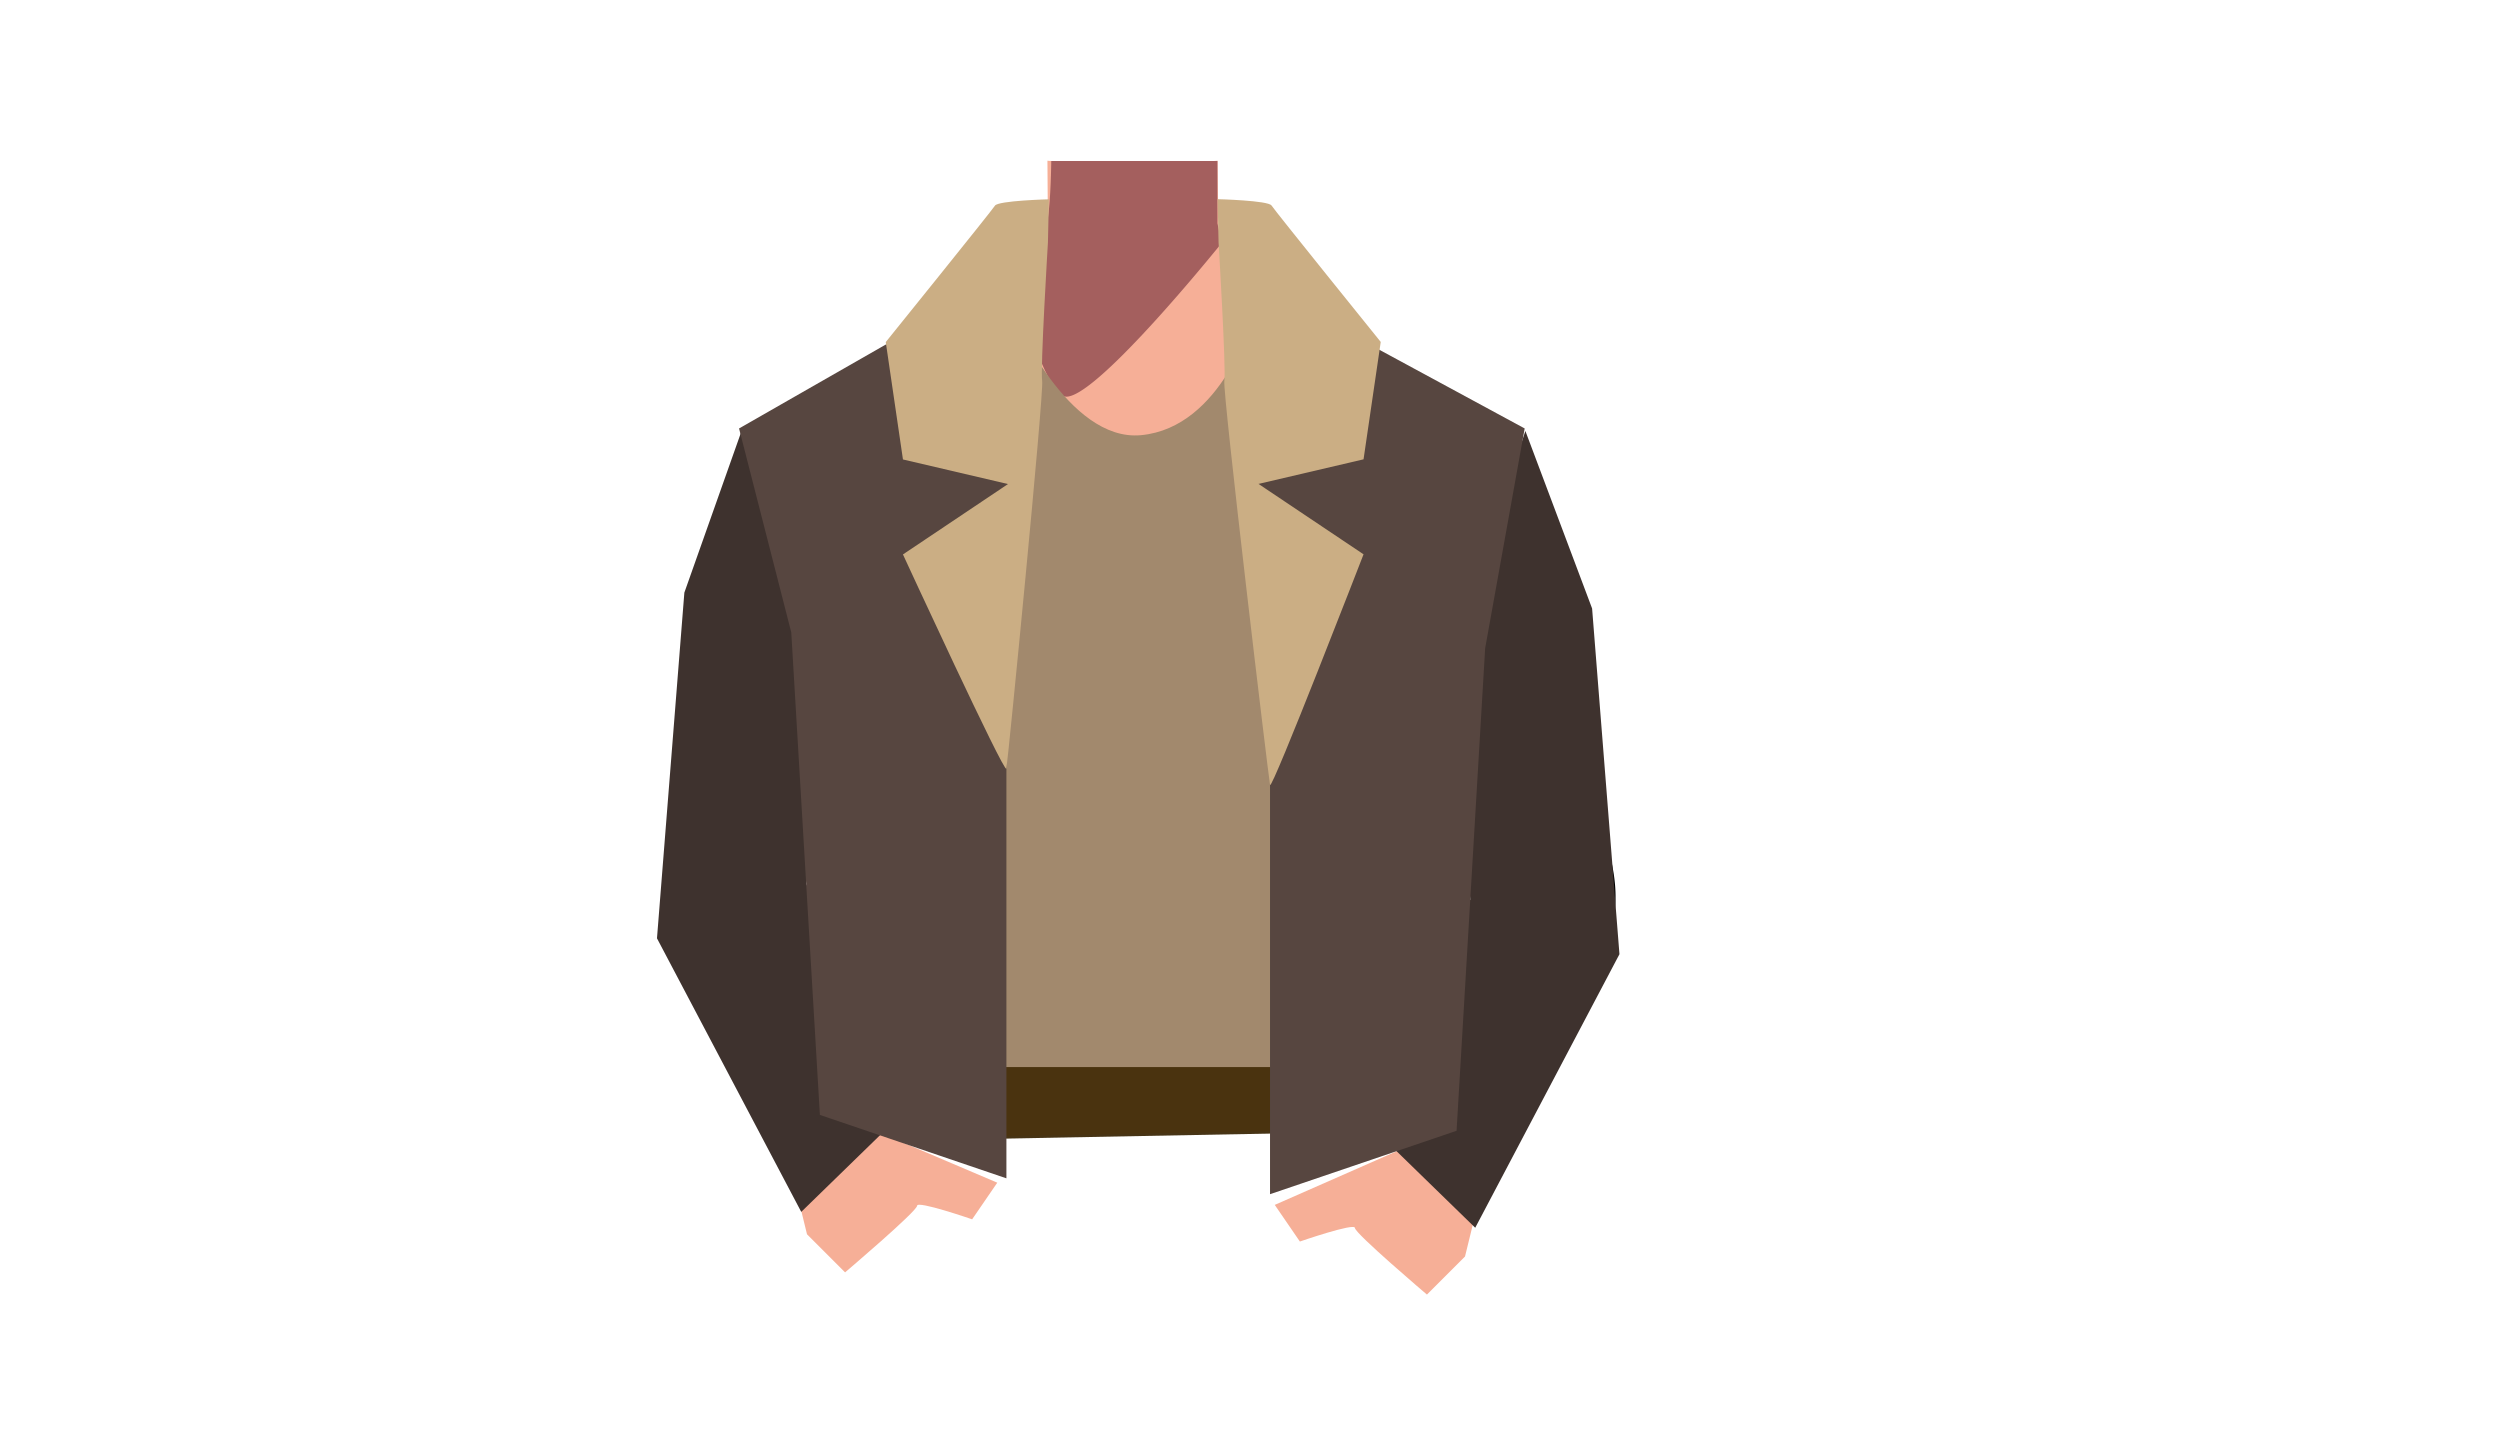 <svg xmlns="http://www.w3.org/2000/svg" viewBox="0 0 788 455"><defs><style>.cls-1{fill:#f6af97;}.cls-2{fill:#a45f5e;}.cls-3,.cls-5{fill:none;}.cls-4{fill:#473415;}.cls-5{stroke:#000;stroke-miterlimit:10;stroke-width:3px;}.cls-6{fill:#a2896d;}.cls-7{fill:#4a330f;}.cls-8{fill:#3e322e;}.cls-9{fill:#574640;}.cls-10{fill:#cbae84;}</style></defs><g id="Calque_5" data-name="Calque 5"><path class="cls-1" d="M372.38,229.79c10.75,7,22.27,34.86,34.77,37.73,4.44,1,13.35-5.24,15.8-9.08,8.91-14,4.6-53.24,17.19-64,10.65-9.12,36.25-3.9,36.85-42.29.37-23.34-25-29.67-31.64-32-1.09-.38-8-2.66-9-3.17L399.77,93.85A28.46,28.46,0,0,1,384,68.72l-.23-18.06-27,2.07-26.62-2.07.11,15.73a31.55,31.55,0,0,1-17.54,28.5L272.56,114.8s-35.4,10.74-35,37.34c.61,38.39,26.21,33.17,36.86,42.29,12.59,10.77,8.28,50,17.19,64,2.45,3.84,11.36,10.1,15.8,9.08,12.5-2.87,23.52-31.57,34.77-37.73C348.81,226.17,366.06,225.67,372.38,229.79Z"/><path class="cls-2" d="M385.13,76.57l-1,1.19c-6.3,7.74-41.66,50.63-49,47.06-2.2-1.06-4.53-5.13-6.69-10.15h0c-4.47-10.43-8.15-24.94-8.15-24.94a18.08,18.08,0,0,0,1.76-1.88l.05-.06a38.48,38.48,0,0,0,7.77-16.56c0-.2.09-.4.12-.61a0,0,0,0,0,0,0c.19-1,.37-2.18.51-3.45v0c.51-4.45.76-10.3.86-16.33v-.1h52.38l0,5.24v.39l0,6.49v1.53l0,6,.12.56v0l.17.85.93,4.57h0Z"/><path class="cls-3" d="M426.92,314.65c-.88-4-5.67-25.28-5.62-33.83.06-9.17,4-27.71,1.81-36.66-9.77-39.58-123.54-39.65-133.33,0-2.21,9,1.75,27.49,1.81,36.66.05,8.55-4.74,29.81-5.62,33.83C274.94,365,356.32,388,356.32,388S438,365,426.92,314.65Z"/><polygon class="cls-4" points="277.88 359.62 279.38 337.12 434.38 337.12 436.38 356.62 277.88 359.62"/><path class="cls-5" d="M424.35,150c-6.44,26.92,7.47,55.88,7.47,55.88s20.6,58.76,27.16,78.45c3.09,9.28,9.2,28.74,32.57,21.68h0c19.27-5.83,16.89-25.38,14.81-34.54-4.24-18.64-16.75-55.5-17.69-74.38-.7-14.06,3.7-36-10.8-55.26,0,0-10.14-17.07-29.89-13.54l-.78.14A28.69,28.69,0,0,0,424.35,150Z"/><path class="cls-6" d="M394.89,100.09s53.83,19,70.12,28.69c28.64,17-18,75-18,75l-10.27,65,5,67.19-7.7,11.78-153.26.79-8.3-11.88.6-64.78s-5.28-50.71-15.89-63c-23.82-27.62-1.24-86.22-1.24-86.22L319.71,100s16.9,39.32,39.91,37.17C385.33,134.77,394.89,100.09,394.89,100.09Z"/><polygon class="cls-7" points="277.79 358.84 279.29 336.34 434.29 336.34 436.29 355.84 277.79 358.84"/><path class="cls-1" d="M401.8,379.78l39.77-17.5,22.77,23.28-2.57,10.49-12,12s-22.7-19.28-22.7-21-17.35,4.28-17.35,4.28Z"/><path class="cls-1" d="M314.34,372.78l-38.76-16.5L251.8,378.56l2.57,10.49,12,12s22.7-19.28,22.7-21,17.35,4.28,17.35,4.28Z"/><polygon class="cls-8" points="480.8 135.84 501.83 191.79 510.45 300.76 464.99 386.99 435.2 357.99 463.42 283.51 457.93 205.12 480.8 135.84"/><polygon class="cls-9" points="392.08 87.14 400.31 207.47 400.31 376.41 459.11 356.42 468.12 204.34 480.58 135.05 392.08 87.14"/><polygon class="cls-8" points="429.78 115.37 419.7 136.14 407.36 134.29 396.67 152.59 392.14 87.61 412.71 107.76 429.78 115.37"/><polygon class="cls-8" points="233.74 135.84 215.71 186.79 207.08 295.76 252.55 381.99 282.34 352.99 254.12 278.51 259.61 200.12 233.74 135.84"/><polygon class="cls-9" points="325.45 82.14 317.22 202.47 317.22 371.41 258.43 351.42 249.41 199.34 232.95 135.05 325.45 82.14"/><path class="cls-10" d="M384.09,76.36l-.3-13.58s16,.4,17,2,34.42,43,34.42,43l-5.42,37-33.11,7.75,33.11,22.19s-29,74.85-29.47,72.68-15-123.79-14.41-127.36S384.09,76.36,384.09,76.36Z"/><path class="cls-10" d="M330.31,76.4l.3-13.58s-16,.4-17,2-34.42,43-34.42,43l5.42,37,33.11,7.75-33.11,22.19s32.13,69.69,32.6,67.51,11.9-118.62,11.28-122.19S330.31,76.4,330.31,76.4Z"/></g></svg>